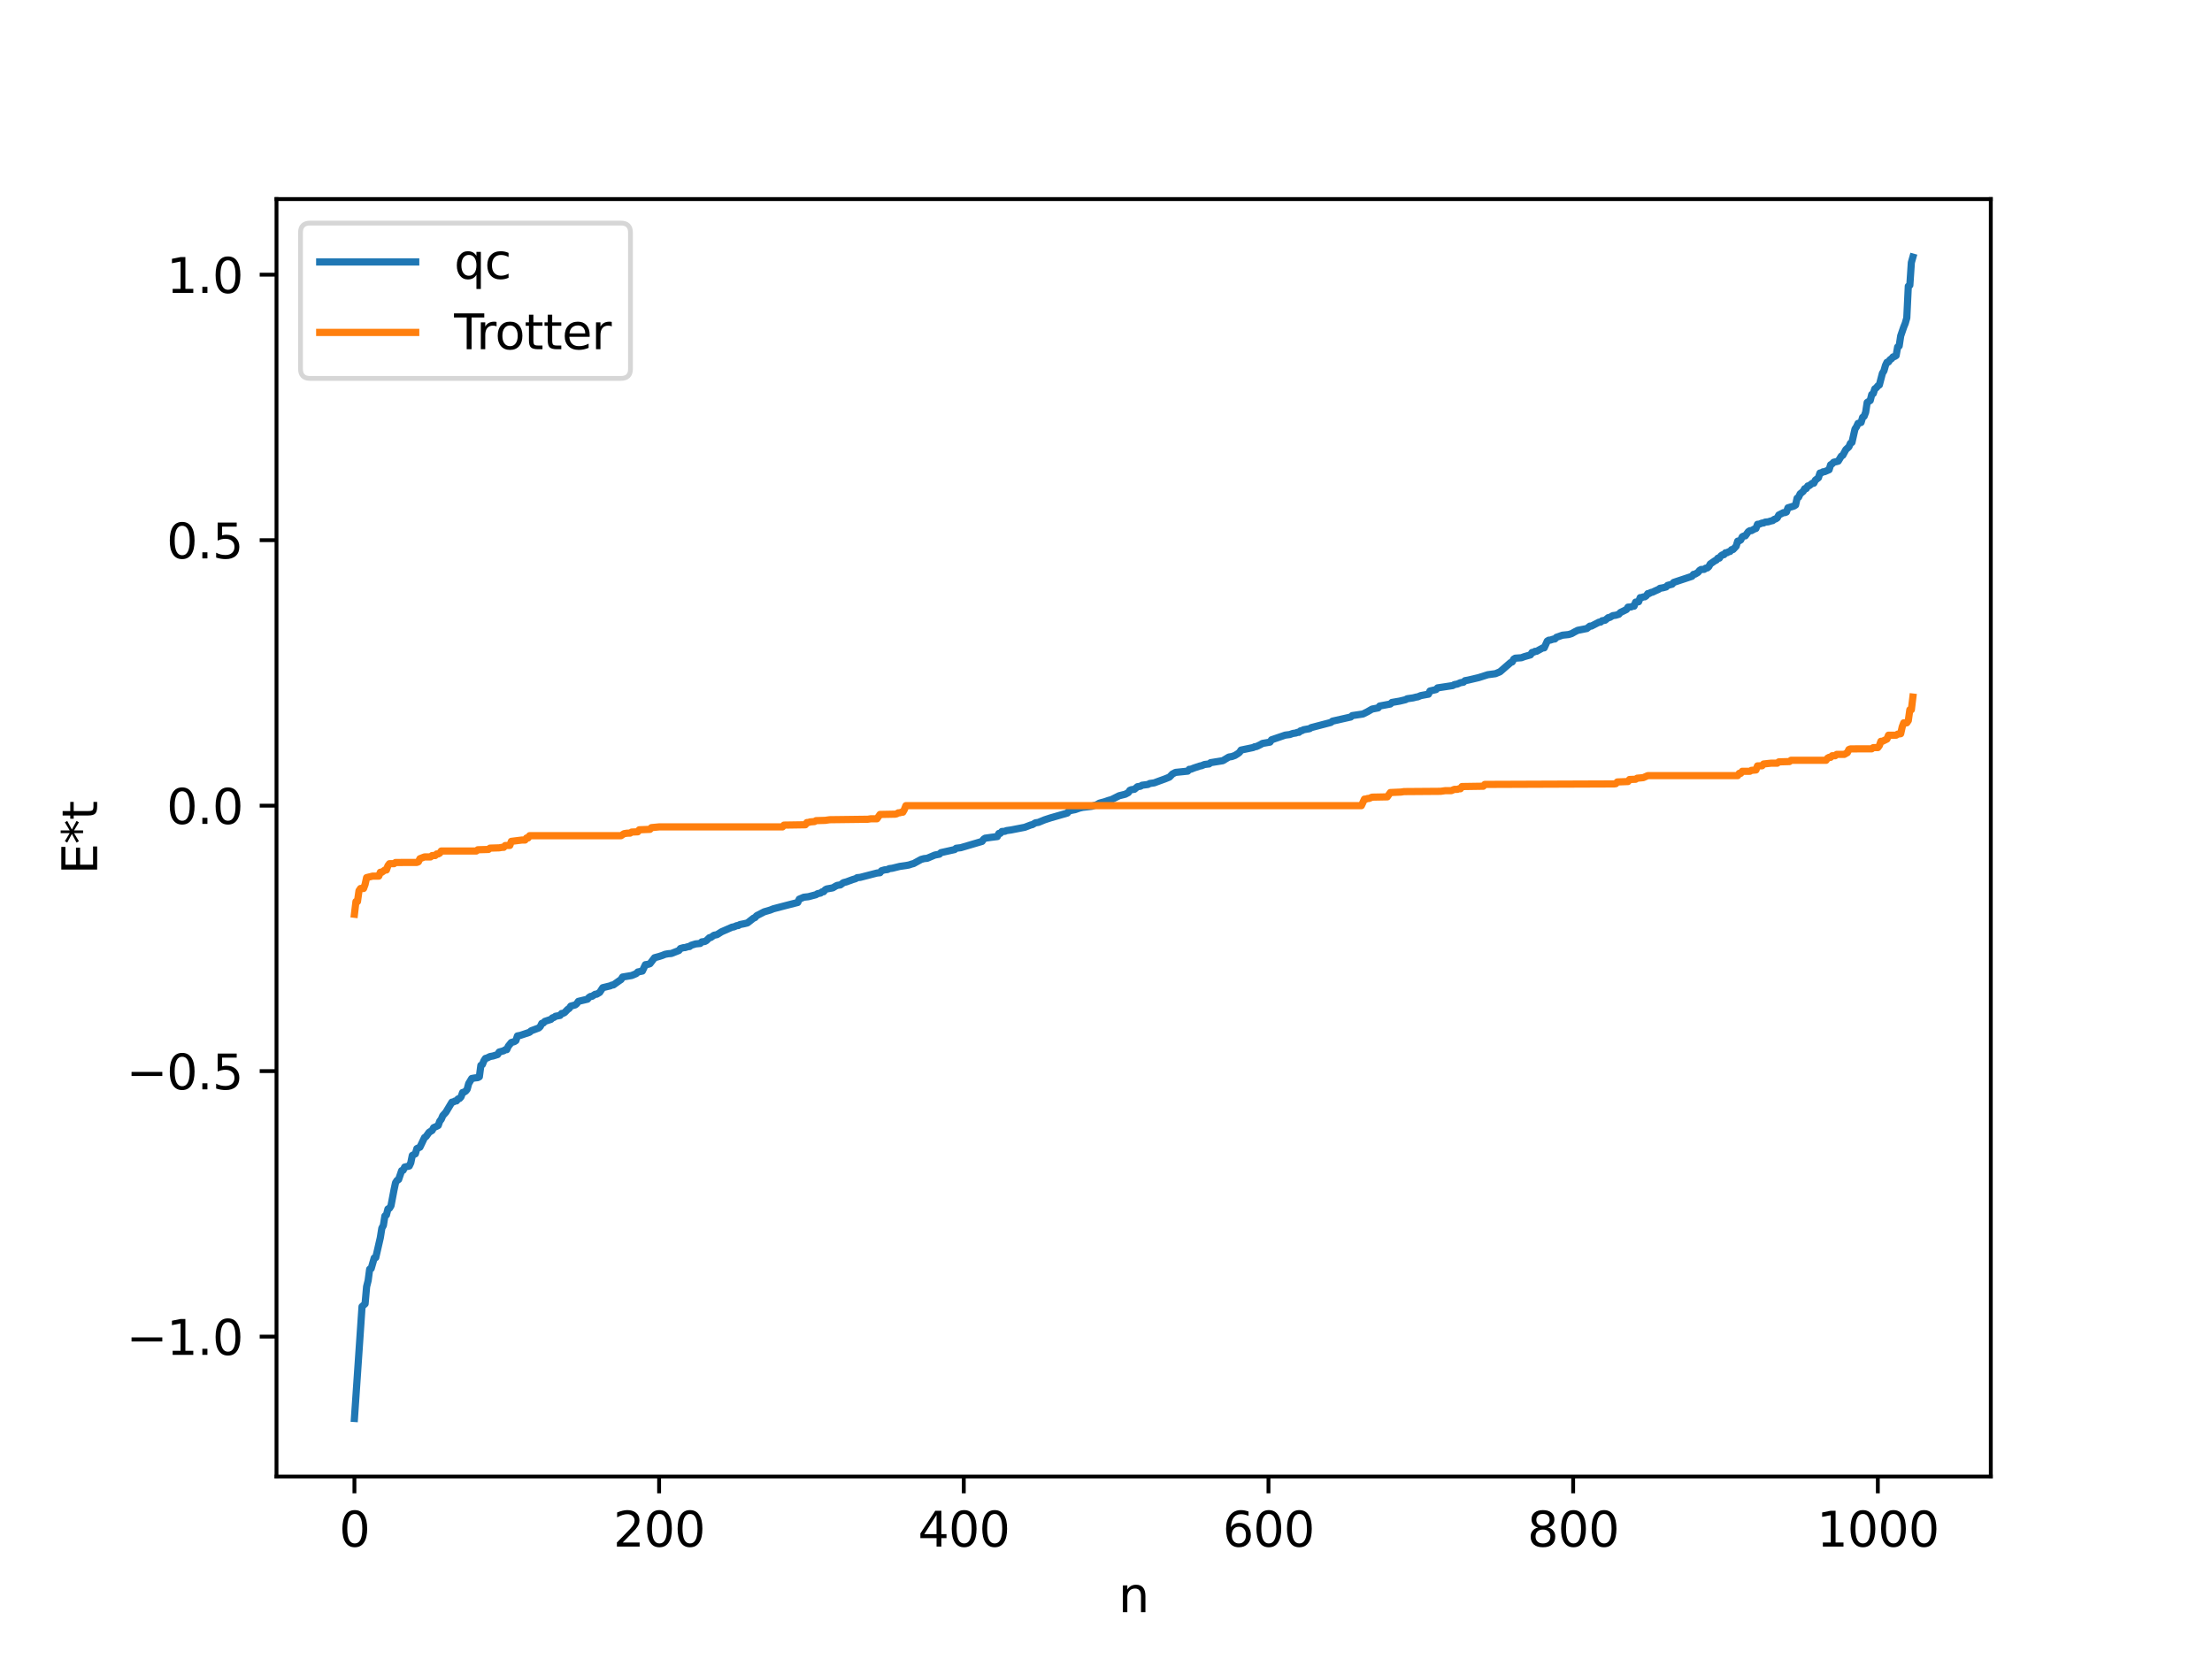 <?xml version="1.0" encoding="utf-8" standalone="no"?>
<!DOCTYPE svg PUBLIC "-//W3C//DTD SVG 1.1//EN"
  "http://www.w3.org/Graphics/SVG/1.1/DTD/svg11.dtd">
<svg xmlns:xlink="http://www.w3.org/1999/xlink" width="460.8pt" height="345.6pt" viewBox="0 0 460.8 345.6" xmlns="http://www.w3.org/2000/svg" version="1.1">
 <defs>
  <style type="text/css">*{stroke-linejoin: round; stroke-linecap: butt}</style>
 </defs>
 <g id="figure_1">
  <g id="patch_1">
   <path d="M 0 345.6 
L 460.8 345.6 
L 460.8 0 
L 0 0 
z
" style="fill: #ffffff"/>
  </g>
  <g id="axes_1">
   <g id="patch_2">
    <path d="M 57.6 307.584 
L 414.72 307.584 
L 414.72 41.472 
L 57.6 41.472 
z
" style="fill: #ffffff"/>
   </g>
   <g id="matplotlib.axis_1">
    <g id="xtick_1">
     <g id="line2d_1">
      <defs>
       <path id="m3987ef2254" d="M 0 0 
L 0 3.5 
" style="stroke: #000000; stroke-width: 0.8"/>
      </defs>
      <g>
       <use xlink:href="#m3987ef2254" x="73.833" y="307.584" style="stroke: #000000; stroke-width: 0.8"/>
      </g>
     </g>
     <g id="text_1">
      <!-- 0 -->
      <g transform="translate(70.651 322.182) scale(0.1 -0.1)">
       <defs>
        <path id="DejaVuSans-30" d="M 2034 4250 
Q 1547 4250 1301 3770 
Q 1056 3291 1056 2328 
Q 1056 1369 1301 889 
Q 1547 409 2034 409 
Q 2525 409 2770 889 
Q 3016 1369 3016 2328 
Q 3016 3291 2770 3770 
Q 2525 4250 2034 4250 
z
M 2034 4750 
Q 2819 4750 3233 4129 
Q 3647 3509 3647 2328 
Q 3647 1150 3233 529 
Q 2819 -91 2034 -91 
Q 1250 -91 836 529 
Q 422 1150 422 2328 
Q 422 3509 836 4129 
Q 1250 4750 2034 4750 
z
" transform="scale(0.016)"/>
       </defs>
       <use xlink:href="#DejaVuSans-30"/>
      </g>
     </g>
    </g>
    <g id="xtick_2">
     <g id="line2d_2">
      <g>
       <use xlink:href="#m3987ef2254" x="137.304" y="307.584" style="stroke: #000000; stroke-width: 0.8"/>
      </g>
     </g>
     <g id="text_2">
      <!-- 200 -->
      <g transform="translate(127.76 322.182) scale(0.1 -0.1)">
       <defs>
        <path id="DejaVuSans-32" d="M 1228 531 
L 3431 531 
L 3431 0 
L 469 0 
L 469 531 
Q 828 903 1448 1529 
Q 2069 2156 2228 2338 
Q 2531 2678 2651 2914 
Q 2772 3150 2772 3378 
Q 2772 3750 2511 3984 
Q 2250 4219 1831 4219 
Q 1534 4219 1204 4116 
Q 875 4013 500 3803 
L 500 4441 
Q 881 4594 1212 4672 
Q 1544 4750 1819 4750 
Q 2544 4750 2975 4387 
Q 3406 4025 3406 3419 
Q 3406 3131 3298 2873 
Q 3191 2616 2906 2266 
Q 2828 2175 2409 1742 
Q 1991 1309 1228 531 
z
" transform="scale(0.016)"/>
       </defs>
       <use xlink:href="#DejaVuSans-32"/>
       <use xlink:href="#DejaVuSans-30" x="63.623"/>
       <use xlink:href="#DejaVuSans-30" x="127.246"/>
      </g>
     </g>
    </g>
    <g id="xtick_3">
     <g id="line2d_3">
      <g>
       <use xlink:href="#m3987ef2254" x="200.775" y="307.584" style="stroke: #000000; stroke-width: 0.8"/>
      </g>
     </g>
     <g id="text_3">
      <!-- 400 -->
      <g transform="translate(191.231 322.182) scale(0.1 -0.1)">
       <defs>
        <path id="DejaVuSans-34" d="M 2419 4116 
L 825 1625 
L 2419 1625 
L 2419 4116 
z
M 2253 4666 
L 3047 4666 
L 3047 1625 
L 3713 1625 
L 3713 1100 
L 3047 1100 
L 3047 0 
L 2419 0 
L 2419 1100 
L 313 1100 
L 313 1709 
L 2253 4666 
z
" transform="scale(0.016)"/>
       </defs>
       <use xlink:href="#DejaVuSans-34"/>
       <use xlink:href="#DejaVuSans-30" x="63.623"/>
       <use xlink:href="#DejaVuSans-30" x="127.246"/>
      </g>
     </g>
    </g>
    <g id="xtick_4">
     <g id="line2d_4">
      <g>
       <use xlink:href="#m3987ef2254" x="264.246" y="307.584" style="stroke: #000000; stroke-width: 0.8"/>
      </g>
     </g>
     <g id="text_4">
      <!-- 600 -->
      <g transform="translate(254.702 322.182) scale(0.1 -0.1)">
       <defs>
        <path id="DejaVuSans-36" d="M 2113 2584 
Q 1688 2584 1439 2293 
Q 1191 2003 1191 1497 
Q 1191 994 1439 701 
Q 1688 409 2113 409 
Q 2538 409 2786 701 
Q 3034 994 3034 1497 
Q 3034 2003 2786 2293 
Q 2538 2584 2113 2584 
z
M 3366 4563 
L 3366 3988 
Q 3128 4100 2886 4159 
Q 2644 4219 2406 4219 
Q 1781 4219 1451 3797 
Q 1122 3375 1075 2522 
Q 1259 2794 1537 2939 
Q 1816 3084 2150 3084 
Q 2853 3084 3261 2657 
Q 3669 2231 3669 1497 
Q 3669 778 3244 343 
Q 2819 -91 2113 -91 
Q 1303 -91 875 529 
Q 447 1150 447 2328 
Q 447 3434 972 4092 
Q 1497 4750 2381 4750 
Q 2619 4750 2861 4703 
Q 3103 4656 3366 4563 
z
" transform="scale(0.016)"/>
       </defs>
       <use xlink:href="#DejaVuSans-36"/>
       <use xlink:href="#DejaVuSans-30" x="63.623"/>
       <use xlink:href="#DejaVuSans-30" x="127.246"/>
      </g>
     </g>
    </g>
    <g id="xtick_5">
     <g id="line2d_5">
      <g>
       <use xlink:href="#m3987ef2254" x="327.717" y="307.584" style="stroke: #000000; stroke-width: 0.8"/>
      </g>
     </g>
     <g id="text_5">
      <!-- 800 -->
      <g transform="translate(318.173 322.182) scale(0.1 -0.1)">
       <defs>
        <path id="DejaVuSans-38" d="M 2034 2216 
Q 1584 2216 1326 1975 
Q 1069 1734 1069 1313 
Q 1069 891 1326 650 
Q 1584 409 2034 409 
Q 2484 409 2743 651 
Q 3003 894 3003 1313 
Q 3003 1734 2745 1975 
Q 2488 2216 2034 2216 
z
M 1403 2484 
Q 997 2584 770 2862 
Q 544 3141 544 3541 
Q 544 4100 942 4425 
Q 1341 4750 2034 4750 
Q 2731 4750 3128 4425 
Q 3525 4100 3525 3541 
Q 3525 3141 3298 2862 
Q 3072 2584 2669 2484 
Q 3125 2378 3379 2068 
Q 3634 1759 3634 1313 
Q 3634 634 3220 271 
Q 2806 -91 2034 -91 
Q 1263 -91 848 271 
Q 434 634 434 1313 
Q 434 1759 690 2068 
Q 947 2378 1403 2484 
z
M 1172 3481 
Q 1172 3119 1398 2916 
Q 1625 2713 2034 2713 
Q 2441 2713 2670 2916 
Q 2900 3119 2900 3481 
Q 2900 3844 2670 4047 
Q 2441 4250 2034 4250 
Q 1625 4250 1398 4047 
Q 1172 3844 1172 3481 
z
" transform="scale(0.016)"/>
       </defs>
       <use xlink:href="#DejaVuSans-38"/>
       <use xlink:href="#DejaVuSans-30" x="63.623"/>
       <use xlink:href="#DejaVuSans-30" x="127.246"/>
      </g>
     </g>
    </g>
    <g id="xtick_6">
     <g id="line2d_6">
      <g>
       <use xlink:href="#m3987ef2254" x="391.188" y="307.584" style="stroke: #000000; stroke-width: 0.8"/>
      </g>
     </g>
     <g id="text_6">
      <!-- 1000 -->
      <g transform="translate(378.463 322.182) scale(0.1 -0.1)">
       <defs>
        <path id="DejaVuSans-31" d="M 794 531 
L 1825 531 
L 1825 4091 
L 703 3866 
L 703 4441 
L 1819 4666 
L 2450 4666 
L 2450 531 
L 3481 531 
L 3481 0 
L 794 0 
L 794 531 
z
" transform="scale(0.016)"/>
       </defs>
       <use xlink:href="#DejaVuSans-31"/>
       <use xlink:href="#DejaVuSans-30" x="63.623"/>
       <use xlink:href="#DejaVuSans-30" x="127.246"/>
       <use xlink:href="#DejaVuSans-30" x="190.869"/>
      </g>
     </g>
    </g>
    <g id="text_7">
     <!-- n -->
     <g transform="translate(232.991 335.861) scale(0.1 -0.1)">
      <defs>
       <path id="DejaVuSans-6e" d="M 3513 2113 
L 3513 0 
L 2938 0 
L 2938 2094 
Q 2938 2591 2744 2837 
Q 2550 3084 2163 3084 
Q 1697 3084 1428 2787 
Q 1159 2491 1159 1978 
L 1159 0 
L 581 0 
L 581 3500 
L 1159 3500 
L 1159 2956 
Q 1366 3272 1645 3428 
Q 1925 3584 2291 3584 
Q 2894 3584 3203 3211 
Q 3513 2838 3513 2113 
z
" transform="scale(0.016)"/>
      </defs>
      <use xlink:href="#DejaVuSans-6e"/>
     </g>
    </g>
   </g>
   <g id="matplotlib.axis_2">
    <g id="ytick_1">
     <g id="line2d_7">
      <defs>
       <path id="mf9222bf982" d="M 0 0 
L -3.5 0 
" style="stroke: #000000; stroke-width: 0.8"/>
      </defs>
      <g>
       <use xlink:href="#mf9222bf982" x="57.6" y="278.442" style="stroke: #000000; stroke-width: 0.8"/>
      </g>
     </g>
     <g id="text_8">
      <!-- −1.0 -->
      <g transform="translate(26.317 282.241) scale(0.1 -0.1)">
       <defs>
        <path id="DejaVuSans-2212" d="M 678 2272 
L 4684 2272 
L 4684 1741 
L 678 1741 
L 678 2272 
z
" transform="scale(0.016)"/>
        <path id="DejaVuSans-2e" d="M 684 794 
L 1344 794 
L 1344 0 
L 684 0 
L 684 794 
z
" transform="scale(0.016)"/>
       </defs>
       <use xlink:href="#DejaVuSans-2212"/>
       <use xlink:href="#DejaVuSans-31" x="83.789"/>
       <use xlink:href="#DejaVuSans-2e" x="147.412"/>
       <use xlink:href="#DejaVuSans-30" x="179.199"/>
      </g>
     </g>
    </g>
    <g id="ytick_2">
     <g id="line2d_8">
      <g>
       <use xlink:href="#mf9222bf982" x="57.6" y="223.137" style="stroke: #000000; stroke-width: 0.8"/>
      </g>
     </g>
     <g id="text_9">
      <!-- −0.5 -->
      <g transform="translate(26.317 226.936) scale(0.1 -0.1)">
       <defs>
        <path id="DejaVuSans-35" d="M 691 4666 
L 3169 4666 
L 3169 4134 
L 1269 4134 
L 1269 2991 
Q 1406 3038 1543 3061 
Q 1681 3084 1819 3084 
Q 2600 3084 3056 2656 
Q 3513 2228 3513 1497 
Q 3513 744 3044 326 
Q 2575 -91 1722 -91 
Q 1428 -91 1123 -41 
Q 819 9 494 109 
L 494 744 
Q 775 591 1075 516 
Q 1375 441 1709 441 
Q 2250 441 2565 725 
Q 2881 1009 2881 1497 
Q 2881 1984 2565 2268 
Q 2250 2553 1709 2553 
Q 1456 2553 1204 2497 
Q 953 2441 691 2322 
L 691 4666 
z
" transform="scale(0.016)"/>
       </defs>
       <use xlink:href="#DejaVuSans-2212"/>
       <use xlink:href="#DejaVuSans-30" x="83.789"/>
       <use xlink:href="#DejaVuSans-2e" x="147.412"/>
       <use xlink:href="#DejaVuSans-35" x="179.199"/>
      </g>
     </g>
    </g>
    <g id="ytick_3">
     <g id="line2d_9">
      <g>
       <use xlink:href="#mf9222bf982" x="57.6" y="167.833" style="stroke: #000000; stroke-width: 0.8"/>
      </g>
     </g>
     <g id="text_10">
      <!-- 0.0 -->
      <g transform="translate(34.697 171.632) scale(0.1 -0.1)">
       <use xlink:href="#DejaVuSans-30"/>
       <use xlink:href="#DejaVuSans-2e" x="63.623"/>
       <use xlink:href="#DejaVuSans-30" x="95.41"/>
      </g>
     </g>
    </g>
    <g id="ytick_4">
     <g id="line2d_10">
      <g>
       <use xlink:href="#mf9222bf982" x="57.6" y="112.528" style="stroke: #000000; stroke-width: 0.8"/>
      </g>
     </g>
     <g id="text_11">
      <!-- 0.5 -->
      <g transform="translate(34.697 116.327) scale(0.1 -0.1)">
       <use xlink:href="#DejaVuSans-30"/>
       <use xlink:href="#DejaVuSans-2e" x="63.623"/>
       <use xlink:href="#DejaVuSans-35" x="95.41"/>
      </g>
     </g>
    </g>
    <g id="ytick_5">
     <g id="line2d_11">
      <g>
       <use xlink:href="#mf9222bf982" x="57.6" y="57.224" style="stroke: #000000; stroke-width: 0.8"/>
      </g>
     </g>
     <g id="text_12">
      <!-- 1.0 -->
      <g transform="translate(34.697 61.023) scale(0.1 -0.1)">
       <use xlink:href="#DejaVuSans-31"/>
       <use xlink:href="#DejaVuSans-2e" x="63.623"/>
       <use xlink:href="#DejaVuSans-30" x="95.41"/>
      </g>
     </g>
    </g>
    <g id="text_13">
     <!-- E*t -->
     <g transform="translate(20.238 182.148) rotate(-90) scale(0.1 -0.1)">
      <defs>
       <path id="DejaVuSans-45" d="M 628 4666 
L 3578 4666 
L 3578 4134 
L 1259 4134 
L 1259 2753 
L 3481 2753 
L 3481 2222 
L 1259 2222 
L 1259 531 
L 3634 531 
L 3634 0 
L 628 0 
L 628 4666 
z
" transform="scale(0.016)"/>
       <path id="DejaVuSans-2a" d="M 3009 3897 
L 1888 3291 
L 3009 2681 
L 2828 2375 
L 1778 3009 
L 1778 1831 
L 1422 1831 
L 1422 3009 
L 372 2375 
L 191 2681 
L 1313 3291 
L 191 3897 
L 372 4206 
L 1422 3572 
L 1422 4750 
L 1778 4750 
L 1778 3572 
L 2828 4206 
L 3009 3897 
z
" transform="scale(0.016)"/>
       <path id="DejaVuSans-74" d="M 1172 4494 
L 1172 3500 
L 2356 3500 
L 2356 3053 
L 1172 3053 
L 1172 1153 
Q 1172 725 1289 603 
Q 1406 481 1766 481 
L 2356 481 
L 2356 0 
L 1766 0 
Q 1100 0 847 248 
Q 594 497 594 1153 
L 594 3053 
L 172 3053 
L 172 3500 
L 594 3500 
L 594 4494 
L 1172 4494 
z
" transform="scale(0.016)"/>
      </defs>
      <use xlink:href="#DejaVuSans-45"/>
      <use xlink:href="#DejaVuSans-2a" x="63.184"/>
      <use xlink:href="#DejaVuSans-74" x="113.184"/>
     </g>
    </g>
   </g>
   <g id="line2d_12">
    <path d="M 73.833 295.488 
L 75.42 272.174 
L 76.054 271.607 
L 76.372 268.028 
L 76.689 266.785 
L 77.006 264.395 
L 77.324 264.263 
L 77.958 262.049 
L 78.276 261.978 
L 79.228 257.832 
L 79.545 255.844 
L 79.862 255.291 
L 80.18 253.309 
L 80.497 253.1 
L 80.815 251.853 
L 81.132 251.699 
L 81.449 251.183 
L 82.084 247.853 
L 82.401 246.375 
L 82.719 245.888 
L 83.036 245.72 
L 83.671 243.865 
L 83.988 243.787 
L 84.305 243.113 
L 85.258 242.904 
L 85.575 242.23 
L 85.892 240.687 
L 86.527 240.364 
L 86.844 239.266 
L 87.479 238.979 
L 88.431 236.979 
L 88.748 236.771 
L 89.383 235.88 
L 90.018 235.494 
L 90.335 234.909 
L 90.97 234.625 
L 91.287 234.458 
L 91.605 233.565 
L 91.922 233.17 
L 92.239 232.415 
L 92.874 231.712 
L 94.143 229.6 
L 94.461 229.559 
L 94.778 229.364 
L 95.096 229.342 
L 95.413 228.93 
L 95.73 228.838 
L 96.048 228.492 
L 96.365 227.59 
L 96.682 227.51 
L 97 227.302 
L 97.317 226.924 
L 97.634 225.732 
L 98.269 224.67 
L 98.904 224.557 
L 99.539 224.489 
L 99.856 224.313 
L 100.173 221.929 
L 100.491 221.756 
L 100.808 220.971 
L 101.125 220.486 
L 101.443 220.411 
L 102.077 220.098 
L 102.712 219.981 
L 103.664 219.68 
L 103.981 219.158 
L 104.934 218.895 
L 105.251 218.676 
L 105.568 218.662 
L 105.886 217.948 
L 106.52 217.165 
L 107.155 216.987 
L 107.472 216.778 
L 107.79 215.802 
L 108.424 215.679 
L 110.329 215.038 
L 110.646 214.734 
L 112.233 214.142 
L 112.55 213.839 
L 112.867 213.193 
L 113.185 213.115 
L 113.502 212.772 
L 114.772 212.353 
L 115.089 212.035 
L 115.406 211.949 
L 115.724 211.705 
L 116.676 211.533 
L 116.993 211.13 
L 117.31 211.092 
L 117.628 210.924 
L 118.262 210.274 
L 118.58 210.072 
L 118.897 209.594 
L 119.849 209.335 
L 120.167 209.063 
L 120.484 208.604 
L 122.388 208.148 
L 122.705 207.77 
L 123.023 207.577 
L 123.34 207.545 
L 123.975 207.129 
L 124.292 207.109 
L 124.927 206.735 
L 125.562 205.755 
L 127.148 205.365 
L 127.466 205.206 
L 127.783 205.174 
L 129.053 204.272 
L 129.37 204.062 
L 129.687 203.533 
L 131.591 203.216 
L 132.543 202.821 
L 132.861 202.484 
L 133.813 202.293 
L 134.448 200.963 
L 135.082 200.868 
L 135.4 200.754 
L 136.352 199.515 
L 137.304 199.253 
L 137.939 199.047 
L 138.573 198.792 
L 139.208 198.677 
L 139.843 198.629 
L 141.429 198.011 
L 141.747 197.593 
L 142.381 197.415 
L 142.699 197.401 
L 143.334 197.204 
L 143.651 197.178 
L 143.968 196.924 
L 144.92 196.633 
L 145.872 196.537 
L 146.19 196.214 
L 146.824 196.127 
L 147.142 195.953 
L 147.777 195.343 
L 148.094 195.287 
L 148.729 194.83 
L 149.363 194.706 
L 150.315 194.106 
L 152.537 193.131 
L 152.854 193.098 
L 153.489 192.827 
L 153.806 192.805 
L 154.124 192.606 
L 155.076 192.417 
L 155.71 192.261 
L 156.98 191.264 
L 157.297 191.143 
L 157.615 190.767 
L 159.201 189.948 
L 160.471 189.575 
L 161.105 189.317 
L 163.01 188.817 
L 164.596 188.406 
L 166.183 188.003 
L 166.5 187.311 
L 167.453 186.906 
L 168.405 186.801 
L 169.991 186.381 
L 170.309 186.167 
L 170.943 186.041 
L 171.261 185.785 
L 171.578 185.76 
L 171.896 185.363 
L 172.213 185.19 
L 173.482 184.958 
L 174.117 184.578 
L 174.434 184.432 
L 175.069 184.341 
L 175.704 183.872 
L 176.339 183.707 
L 177.608 183.237 
L 178.243 183.048 
L 178.56 182.835 
L 179.195 182.773 
L 182.686 181.87 
L 183.32 181.804 
L 183.638 181.394 
L 184.272 181.21 
L 184.907 181.141 
L 185.224 180.958 
L 185.859 180.877 
L 187.446 180.488 
L 188.715 180.308 
L 189.35 180.193 
L 189.985 179.979 
L 190.302 179.906 
L 191.889 179.034 
L 192.524 178.861 
L 193.158 178.797 
L 194.745 178.124 
L 195.697 177.941 
L 196.015 177.62 
L 198.871 176.982 
L 199.188 176.706 
L 200.14 176.591 
L 204.583 175.279 
L 204.9 174.831 
L 205.218 174.613 
L 206.487 174.431 
L 207.757 174.274 
L 208.074 173.625 
L 208.391 173.599 
L 208.709 173.217 
L 209.343 173.177 
L 209.661 173.031 
L 210.613 172.897 
L 213.469 172.341 
L 214.739 171.854 
L 215.056 171.786 
L 215.691 171.413 
L 216.325 171.315 
L 217.595 170.79 
L 218.864 170.375 
L 222.355 169.37 
L 222.672 168.951 
L 223.307 168.785 
L 223.942 168.668 
L 224.894 168.336 
L 225.529 168.189 
L 227.433 167.967 
L 228.067 167.759 
L 228.385 167.675 
L 229.02 167.319 
L 230.289 166.961 
L 230.924 166.74 
L 231.558 166.565 
L 233.145 165.768 
L 234.415 165.45 
L 235.049 165.115 
L 235.367 164.646 
L 235.684 164.508 
L 236.319 164.423 
L 236.953 163.886 
L 237.588 163.791 
L 237.905 163.58 
L 239.175 163.413 
L 239.492 163.219 
L 240.444 163.083 
L 241.396 162.729 
L 242.666 162.269 
L 243.618 161.884 
L 244.253 161.23 
L 244.887 160.905 
L 247.426 160.643 
L 247.743 160.258 
L 248.061 160.255 
L 248.696 159.997 
L 249.965 159.571 
L 250.282 159.522 
L 250.917 159.261 
L 251.552 159.177 
L 251.869 159.147 
L 252.186 158.878 
L 254.725 158.468 
L 255.995 157.707 
L 256.629 157.601 
L 257.264 157.37 
L 257.899 156.973 
L 258.216 156.723 
L 258.534 156.253 
L 261.072 155.723 
L 261.39 155.548 
L 261.707 155.533 
L 262.659 155.077 
L 262.977 154.871 
L 264.563 154.599 
L 264.881 154.115 
L 267.737 153.14 
L 268.689 153.017 
L 269.324 152.793 
L 269.958 152.697 
L 270.276 152.563 
L 270.593 152.56 
L 270.91 152.253 
L 271.228 152.209 
L 271.545 152.019 
L 272.815 151.797 
L 273.132 151.579 
L 277.258 150.496 
L 277.575 150.23 
L 281.383 149.367 
L 281.7 149.071 
L 283.922 148.74 
L 284.874 148.267 
L 285.826 147.714 
L 287.096 147.47 
L 287.413 147.075 
L 289.634 146.662 
L 289.952 146.335 
L 291.539 146.062 
L 292.808 145.757 
L 293.125 145.566 
L 294.395 145.377 
L 295.029 145.213 
L 295.347 145.17 
L 295.981 144.904 
L 297.251 144.665 
L 297.568 144.615 
L 297.886 143.948 
L 299.155 143.652 
L 299.472 143.298 
L 302.646 142.814 
L 302.963 142.615 
L 303.598 142.497 
L 304.233 142.218 
L 304.867 142.114 
L 305.185 141.796 
L 305.82 141.683 
L 308.041 141.159 
L 309.945 140.553 
L 311.532 140.341 
L 312.484 139.937 
L 314.705 138.011 
L 315.023 137.894 
L 315.34 137.305 
L 315.658 137.113 
L 316.927 137.022 
L 317.562 136.784 
L 318.831 136.422 
L 319.148 135.917 
L 319.466 135.879 
L 319.783 135.68 
L 320.1 135.678 
L 321.37 134.978 
L 321.687 134.959 
L 322.322 133.554 
L 322.639 133.359 
L 322.957 133.349 
L 323.591 133.136 
L 323.909 133.113 
L 324.226 132.765 
L 325.496 132.32 
L 326.765 132.186 
L 327.4 131.991 
L 328.034 131.631 
L 328.669 131.307 
L 330.573 130.933 
L 331.208 130.427 
L 331.525 130.421 
L 333.112 129.606 
L 333.429 129.598 
L 333.747 129.317 
L 334.381 129.202 
L 335.016 128.673 
L 335.334 128.63 
L 335.968 128.252 
L 336.603 128.161 
L 337.238 127.964 
L 337.555 127.593 
L 338.19 127.29 
L 338.824 126.971 
L 339.142 126.477 
L 339.777 126.446 
L 340.094 126.282 
L 340.411 126.272 
L 340.729 125.428 
L 341.363 125.353 
L 341.681 124.495 
L 341.998 124.492 
L 342.315 124.346 
L 342.633 124.33 
L 342.95 124.116 
L 343.267 123.659 
L 343.585 123.633 
L 343.902 123.421 
L 344.22 123.371 
L 344.854 123.069 
L 345.489 122.791 
L 345.806 122.554 
L 346.441 122.444 
L 347.076 122.273 
L 347.393 121.946 
L 348.345 121.697 
L 348.662 121.324 
L 352.471 120.056 
L 352.788 119.652 
L 353.105 119.611 
L 353.74 119.229 
L 354.058 118.822 
L 354.375 118.631 
L 355.01 118.61 
L 355.327 118.359 
L 355.644 118.319 
L 355.962 118.064 
L 356.279 117.487 
L 357.231 116.826 
L 357.548 116.676 
L 357.866 116.275 
L 358.183 116.272 
L 358.5 115.796 
L 358.818 115.582 
L 359.135 115.549 
L 359.453 115.15 
L 359.77 115.145 
L 360.087 114.949 
L 360.405 114.884 
L 360.722 114.501 
L 361.039 114.466 
L 361.674 113.789 
L 361.991 112.732 
L 362.309 112.67 
L 362.626 112.479 
L 362.943 111.828 
L 363.261 111.655 
L 363.578 111.631 
L 364.213 110.754 
L 364.53 110.555 
L 364.848 110.544 
L 365.482 110.196 
L 365.8 110.084 
L 366.117 109.22 
L 366.434 109.211 
L 367.069 108.962 
L 367.386 108.942 
L 367.704 108.763 
L 368.339 108.708 
L 368.973 108.512 
L 369.291 108.447 
L 369.608 108.184 
L 369.925 108.096 
L 370.243 107.873 
L 370.56 107.284 
L 371.512 106.794 
L 371.829 106.789 
L 372.147 106.66 
L 372.464 105.786 
L 373.734 105.407 
L 374.051 105.203 
L 374.368 103.784 
L 374.686 103.567 
L 375.003 102.88 
L 375.638 102.36 
L 375.955 101.798 
L 376.272 101.78 
L 376.59 101.236 
L 376.907 101.171 
L 377.542 100.675 
L 377.859 100.656 
L 378.177 100.022 
L 378.811 99.532 
L 379.129 98.543 
L 379.446 98.495 
L 379.763 98.291 
L 380.081 98.265 
L 381.033 97.857 
L 381.35 96.82 
L 381.667 96.632 
L 381.985 96.291 
L 382.62 96.152 
L 382.937 96.069 
L 383.572 95.028 
L 383.889 94.845 
L 384.524 93.663 
L 385.158 93.082 
L 385.476 92.348 
L 385.793 92.172 
L 386.428 89.378 
L 386.745 88.902 
L 387.062 88.205 
L 387.697 88.006 
L 388.015 86.94 
L 388.332 86.727 
L 388.649 85.886 
L 388.967 83.838 
L 389.601 83.435 
L 389.919 82.178 
L 390.236 81.981 
L 390.553 81.005 
L 390.871 80.785 
L 391.188 80.391 
L 391.505 80.194 
L 392.14 77.764 
L 392.458 77.254 
L 392.775 76.13 
L 393.092 75.467 
L 393.41 75.395 
L 393.727 74.925 
L 394.044 74.729 
L 394.362 74.343 
L 394.679 74.272 
L 394.996 74.07 
L 395.314 72.273 
L 395.631 72.077 
L 395.948 69.976 
L 396.583 68.128 
L 396.9 67.349 
L 397.218 66.225 
L 397.535 59.616 
L 397.853 59.42 
L 398.17 54.692 
L 398.487 53.568 
L 398.487 53.568 
" clip-path="url(#p35c9721628)" style="fill: none; stroke: #1f77b4; stroke-width: 1.5; stroke-linecap: square"/>
   </g>
   <g id="line2d_13">
    <path d="M 73.833 190.452 
L 74.15 187.812 
L 74.467 187.812 
L 74.785 185.556 
L 75.102 185.088 
L 75.737 185.088 
L 76.054 184.243 
L 76.372 182.818 
L 77.641 182.51 
L 78.91 182.51 
L 79.228 181.706 
L 79.545 181.706 
L 80.18 181.236 
L 80.497 181.236 
L 80.815 180.347 
L 81.132 179.928 
L 82.084 179.921 
L 82.401 179.673 
L 86.844 179.659 
L 87.162 179.524 
L 87.479 178.879 
L 88.431 178.514 
L 89.7 178.514 
L 90.018 178.229 
L 90.653 178.229 
L 90.97 177.898 
L 91.287 177.898 
L 91.605 177.726 
L 91.922 177.282 
L 99.221 177.282 
L 99.539 177.018 
L 101.76 176.955 
L 102.077 176.681 
L 103.981 176.62 
L 104.616 176.513 
L 104.934 176.513 
L 105.251 176.137 
L 106.203 176.118 
L 106.52 175.27 
L 108.742 174.991 
L 109.377 174.991 
L 109.694 174.563 
L 110.011 174.563 
L 110.329 174.09 
L 129.37 174.09 
L 130.005 173.666 
L 130.639 173.568 
L 131.274 173.552 
L 131.591 173.332 
L 132.861 173.281 
L 133.178 172.858 
L 135.4 172.769 
L 135.717 172.408 
L 137.304 172.257 
L 163.01 172.257 
L 163.327 171.882 
L 167.77 171.814 
L 168.087 171.35 
L 168.405 171.35 
L 168.722 171.226 
L 169.674 171.146 
L 169.991 170.954 
L 171.896 170.897 
L 172.848 170.762 
L 180.781 170.664 
L 181.416 170.567 
L 182.686 170.567 
L 183.32 169.665 
L 186.494 169.605 
L 186.811 169.526 
L 187.129 169.327 
L 187.446 169.327 
L 187.763 169.193 
L 188.081 169.193 
L 188.398 168.632 
L 188.715 167.833 
L 283.605 167.833 
L 284.239 166.472 
L 284.557 166.472 
L 284.874 166.338 
L 285.191 166.338 
L 285.826 166.06 
L 289 166 
L 289.634 165.098 
L 291.856 165.002 
L 292.491 164.903 
L 300.107 164.846 
L 301.059 164.711 
L 302.329 164.711 
L 302.963 164.44 
L 303.598 164.44 
L 303.915 164.316 
L 304.233 164.316 
L 304.55 163.852 
L 308.993 163.783 
L 309.31 163.408 
L 336.286 163.306 
L 336.603 163.257 
L 336.92 162.896 
L 339.142 162.808 
L 339.459 162.384 
L 340.729 162.334 
L 341.046 162.114 
L 342.315 162 
L 343.267 161.576 
L 361.991 161.576 
L 362.309 161.102 
L 362.626 161.102 
L 362.943 160.674 
L 364.53 160.674 
L 364.848 160.479 
L 365.8 160.395 
L 366.117 159.547 
L 367.069 159.528 
L 367.386 159.153 
L 368.339 159.046 
L 368.973 158.984 
L 370.243 158.984 
L 370.56 158.71 
L 372.781 158.648 
L 373.099 158.383 
L 380.398 158.383 
L 380.715 157.94 
L 381.033 157.767 
L 381.35 157.767 
L 381.667 157.436 
L 382.302 157.436 
L 382.62 157.151 
L 384.206 157.151 
L 384.841 156.786 
L 385.158 156.142 
L 385.476 156.006 
L 389.919 155.992 
L 390.236 155.744 
L 391.188 155.737 
L 391.505 155.319 
L 391.823 154.43 
L 392.14 154.43 
L 393.092 153.959 
L 393.41 153.155 
L 394.996 153.155 
L 395.314 152.934 
L 395.948 152.847 
L 396.266 151.422 
L 396.583 150.578 
L 397.218 150.578 
L 397.535 150.109 
L 397.853 147.853 
L 398.17 147.853 
L 398.487 145.214 
L 398.487 145.214 
" clip-path="url(#p35c9721628)" style="fill: none; stroke: #ff7f0e; stroke-width: 1.5; stroke-linecap: square"/>
   </g>
   <g id="patch_3">
    <path d="M 57.6 307.584 
L 57.6 41.472 
" style="fill: none; stroke: #000000; stroke-width: 0.8; stroke-linejoin: miter; stroke-linecap: square"/>
   </g>
   <g id="patch_4">
    <path d="M 414.72 307.584 
L 414.72 41.472 
" style="fill: none; stroke: #000000; stroke-width: 0.8; stroke-linejoin: miter; stroke-linecap: square"/>
   </g>
   <g id="patch_5">
    <path d="M 57.6 307.584 
L 414.72 307.584 
" style="fill: none; stroke: #000000; stroke-width: 0.8; stroke-linejoin: miter; stroke-linecap: square"/>
   </g>
   <g id="patch_6">
    <path d="M 57.6 41.472 
L 414.72 41.472 
" style="fill: none; stroke: #000000; stroke-width: 0.8; stroke-linejoin: miter; stroke-linecap: square"/>
   </g>
   <g id="legend_1">
    <g id="patch_7">
     <path d="M 64.6 78.828 
L 129.342 78.828 
Q 131.342 78.828 131.342 76.828 
L 131.342 48.472 
Q 131.342 46.472 129.342 46.472 
L 64.6 46.472 
Q 62.6 46.472 62.6 48.472 
L 62.6 76.828 
Q 62.6 78.828 64.6 78.828 
z
" style="fill: #ffffff; opacity: 0.8; stroke: #cccccc; stroke-linejoin: miter"/>
    </g>
    <g id="line2d_14">
     <path d="M 66.6 54.57 
L 76.6 54.57 
L 86.6 54.57 
" style="fill: none; stroke: #1f77b4; stroke-width: 1.5; stroke-linecap: square"/>
    </g>
    <g id="text_14">
     <!-- qc -->
     <g transform="translate(94.6 58.07) scale(0.1 -0.1)">
      <defs>
       <path id="DejaVuSans-71" d="M 947 1747 
Q 947 1113 1208 752 
Q 1469 391 1925 391 
Q 2381 391 2643 752 
Q 2906 1113 2906 1747 
Q 2906 2381 2643 2742 
Q 2381 3103 1925 3103 
Q 1469 3103 1208 2742 
Q 947 2381 947 1747 
z
M 2906 525 
Q 2725 213 2448 61 
Q 2172 -91 1784 -91 
Q 1150 -91 751 415 
Q 353 922 353 1747 
Q 353 2572 751 3078 
Q 1150 3584 1784 3584 
Q 2172 3584 2448 3432 
Q 2725 3281 2906 2969 
L 2906 3500 
L 3481 3500 
L 3481 -1331 
L 2906 -1331 
L 2906 525 
z
" transform="scale(0.016)"/>
       <path id="DejaVuSans-63" d="M 3122 3366 
L 3122 2828 
Q 2878 2963 2633 3030 
Q 2388 3097 2138 3097 
Q 1578 3097 1268 2742 
Q 959 2388 959 1747 
Q 959 1106 1268 751 
Q 1578 397 2138 397 
Q 2388 397 2633 464 
Q 2878 531 3122 666 
L 3122 134 
Q 2881 22 2623 -34 
Q 2366 -91 2075 -91 
Q 1284 -91 818 406 
Q 353 903 353 1747 
Q 353 2603 823 3093 
Q 1294 3584 2113 3584 
Q 2378 3584 2631 3529 
Q 2884 3475 3122 3366 
z
" transform="scale(0.016)"/>
      </defs>
      <use xlink:href="#DejaVuSans-71"/>
      <use xlink:href="#DejaVuSans-63" x="63.477"/>
     </g>
    </g>
    <g id="line2d_15">
     <path d="M 66.6 69.249 
L 76.6 69.249 
L 86.6 69.249 
" style="fill: none; stroke: #ff7f0e; stroke-width: 1.5; stroke-linecap: square"/>
    </g>
    <g id="text_15">
     <!-- Trotter -->
     <g transform="translate(94.6 72.749) scale(0.1 -0.1)">
      <defs>
       <path id="DejaVuSans-54" d="M -19 4666 
L 3928 4666 
L 3928 4134 
L 2272 4134 
L 2272 0 
L 1638 0 
L 1638 4134 
L -19 4134 
L -19 4666 
z
" transform="scale(0.016)"/>
       <path id="DejaVuSans-72" d="M 2631 2963 
Q 2534 3019 2420 3045 
Q 2306 3072 2169 3072 
Q 1681 3072 1420 2755 
Q 1159 2438 1159 1844 
L 1159 0 
L 581 0 
L 581 3500 
L 1159 3500 
L 1159 2956 
Q 1341 3275 1631 3429 
Q 1922 3584 2338 3584 
Q 2397 3584 2469 3576 
Q 2541 3569 2628 3553 
L 2631 2963 
z
" transform="scale(0.016)"/>
       <path id="DejaVuSans-6f" d="M 1959 3097 
Q 1497 3097 1228 2736 
Q 959 2375 959 1747 
Q 959 1119 1226 758 
Q 1494 397 1959 397 
Q 2419 397 2687 759 
Q 2956 1122 2956 1747 
Q 2956 2369 2687 2733 
Q 2419 3097 1959 3097 
z
M 1959 3584 
Q 2709 3584 3137 3096 
Q 3566 2609 3566 1747 
Q 3566 888 3137 398 
Q 2709 -91 1959 -91 
Q 1206 -91 779 398 
Q 353 888 353 1747 
Q 353 2609 779 3096 
Q 1206 3584 1959 3584 
z
" transform="scale(0.016)"/>
       <path id="DejaVuSans-65" d="M 3597 1894 
L 3597 1613 
L 953 1613 
Q 991 1019 1311 708 
Q 1631 397 2203 397 
Q 2534 397 2845 478 
Q 3156 559 3463 722 
L 3463 178 
Q 3153 47 2828 -22 
Q 2503 -91 2169 -91 
Q 1331 -91 842 396 
Q 353 884 353 1716 
Q 353 2575 817 3079 
Q 1281 3584 2069 3584 
Q 2775 3584 3186 3129 
Q 3597 2675 3597 1894 
z
M 3022 2063 
Q 3016 2534 2758 2815 
Q 2500 3097 2075 3097 
Q 1594 3097 1305 2825 
Q 1016 2553 972 2059 
L 3022 2063 
z
" transform="scale(0.016)"/>
      </defs>
      <use xlink:href="#DejaVuSans-54"/>
      <use xlink:href="#DejaVuSans-72" x="46.334"/>
      <use xlink:href="#DejaVuSans-6f" x="85.197"/>
      <use xlink:href="#DejaVuSans-74" x="146.379"/>
      <use xlink:href="#DejaVuSans-74" x="185.588"/>
      <use xlink:href="#DejaVuSans-65" x="224.797"/>
      <use xlink:href="#DejaVuSans-72" x="286.32"/>
     </g>
    </g>
   </g>
  </g>
 </g>
 <defs>
  <clipPath id="p35c9721628">
   <rect x="57.6" y="41.472" width="357.12" height="266.112"/>
  </clipPath>
 </defs>
</svg>
